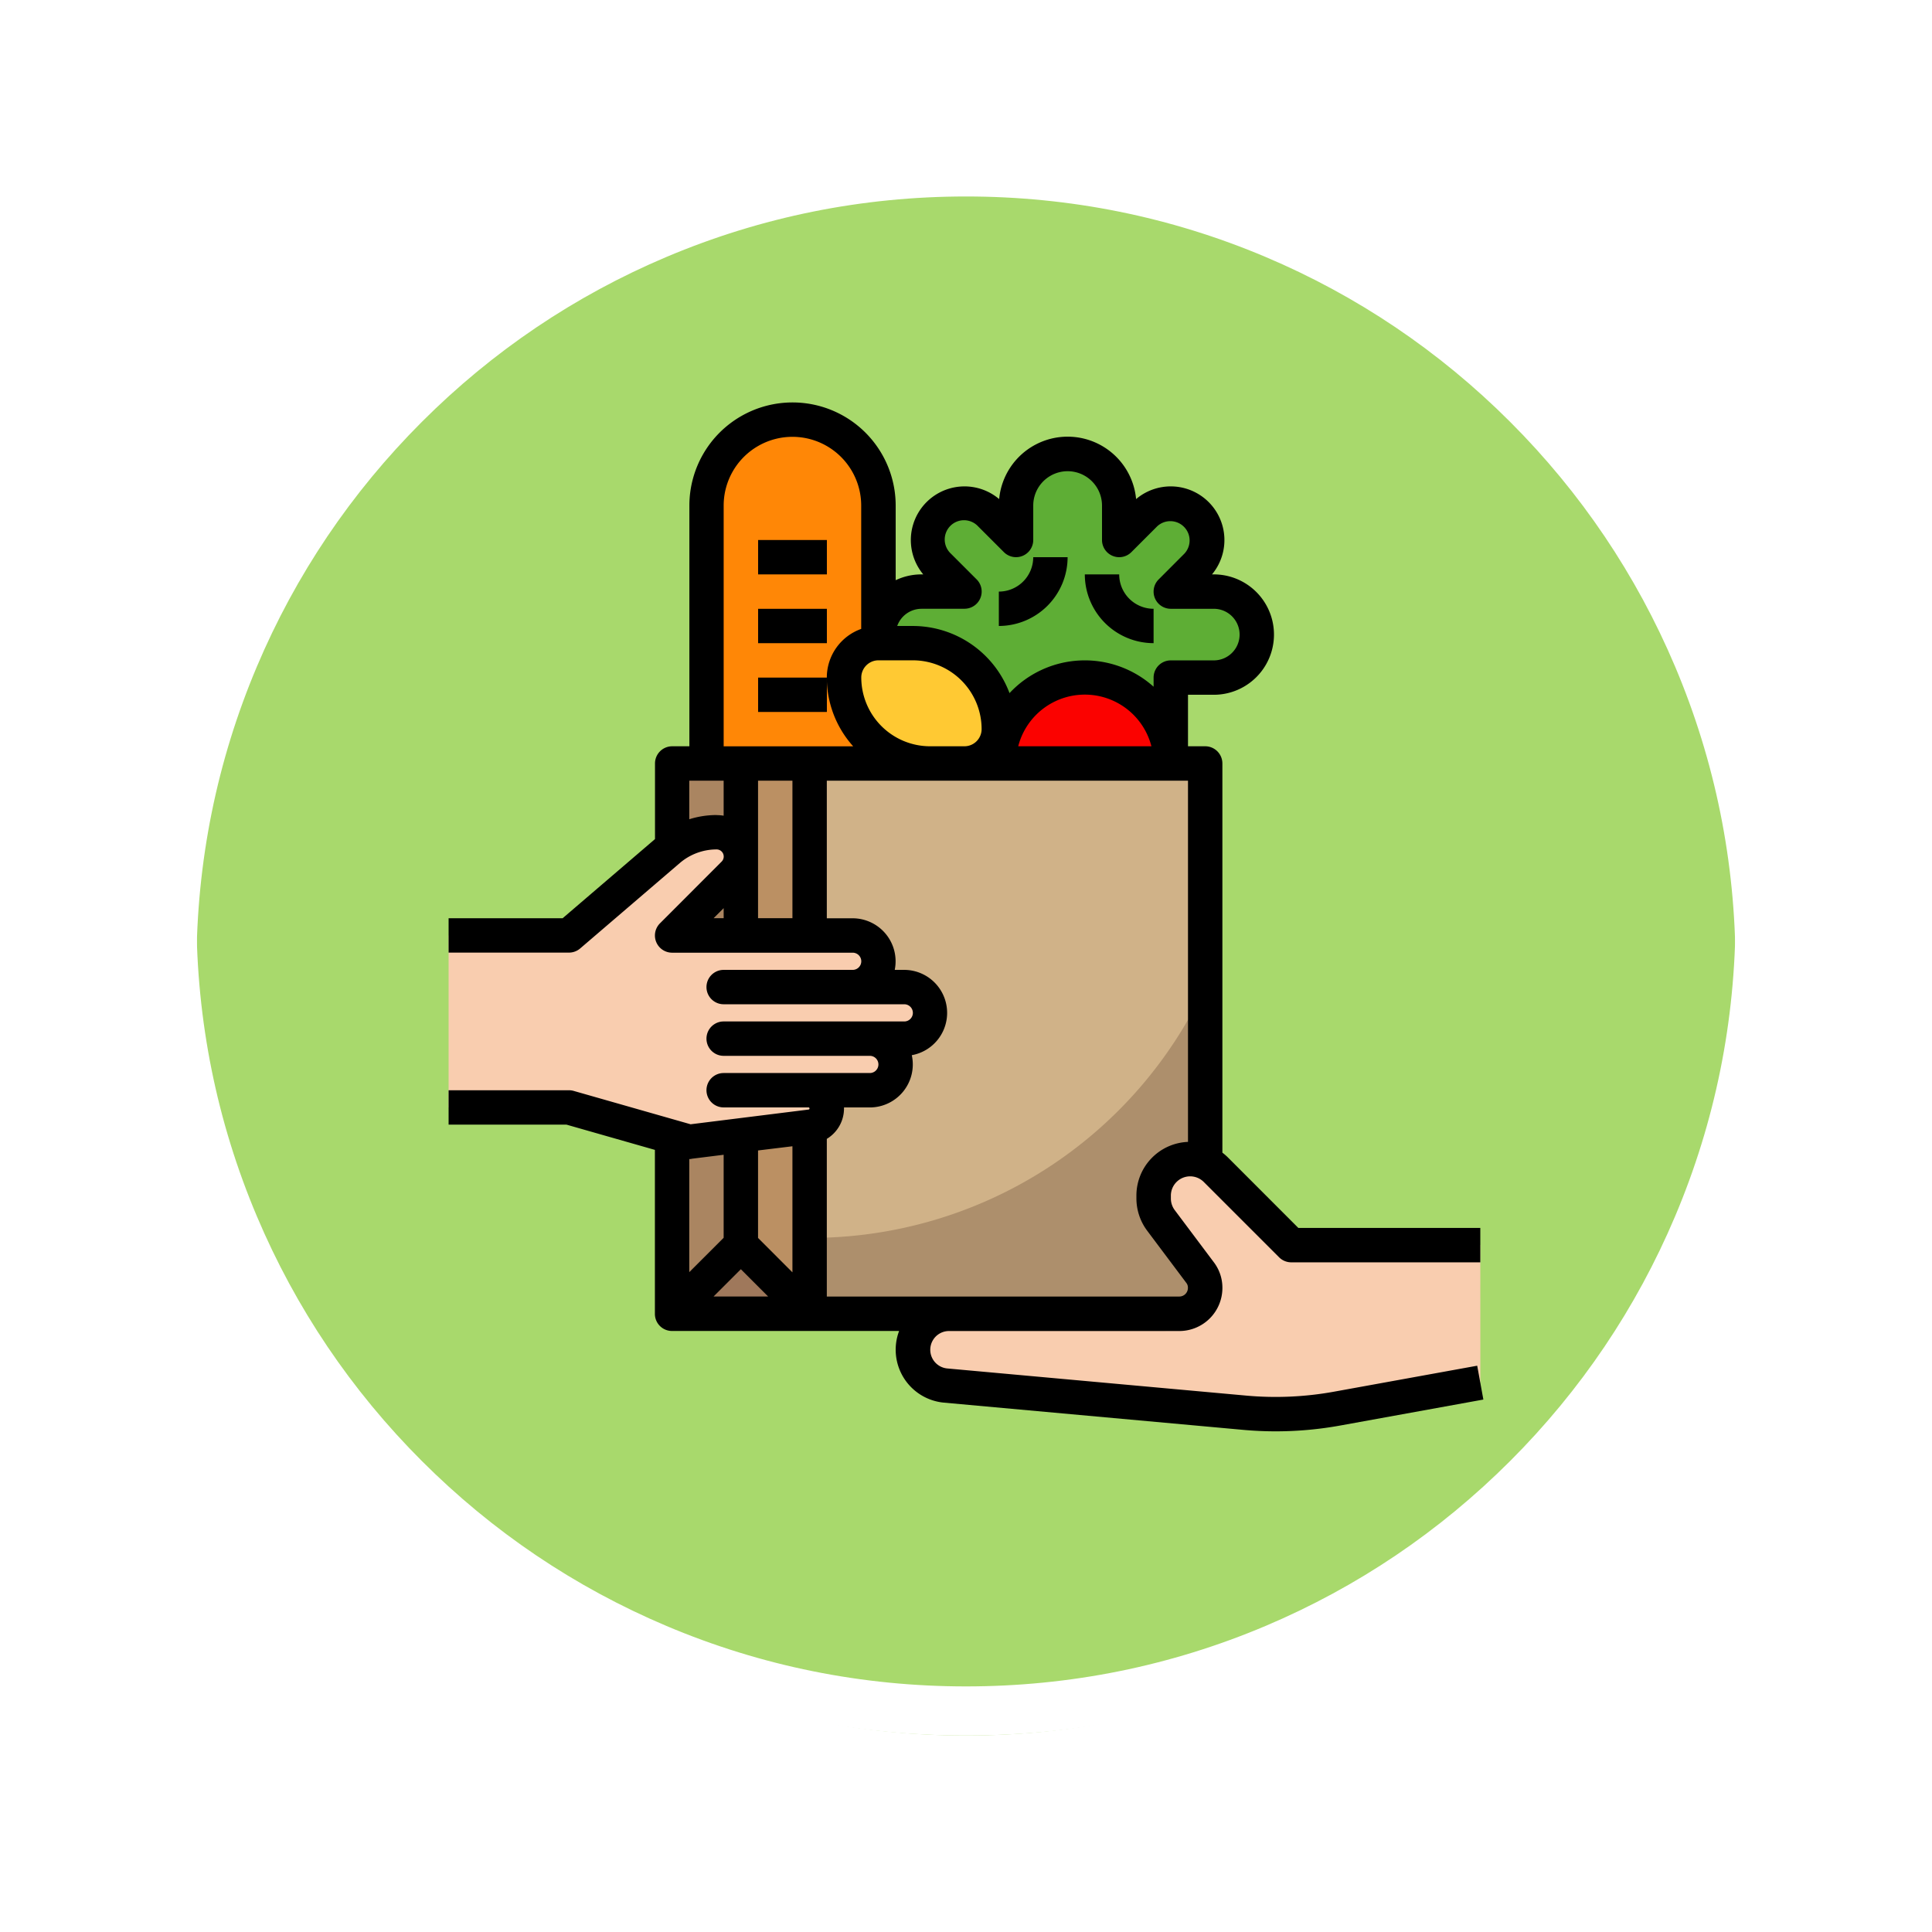<svg xmlns="http://www.w3.org/2000/svg" xmlns:xlink="http://www.w3.org/1999/xlink" width="118" height="118" viewBox="0 0 118 118">
  <defs>
    <filter id="Trazado_874925" x="0" y="0" width="118" height="118" filterUnits="userSpaceOnUse">
      <feOffset dy="3" input="SourceAlpha"/>
      <feGaussianBlur stdDeviation="3" result="blur"/>
      <feFlood flood-opacity="0.161"/>
      <feComposite operator="in" in2="blur"/>
      <feComposite in="SourceGraphic"/>
    </filter>
  </defs>
  <g id="Grupo_1188152" data-name="Grupo 1188152" transform="translate(-799.5 -2511.157)">
    <g id="Grupo_1111316" data-name="Grupo 1111316" transform="translate(808.5 2517.157)">
      <g id="Grupo_1109835" data-name="Grupo 1109835" transform="translate(0 0)">
        <g id="Grupo_1107913" data-name="Grupo 1107913" transform="translate(0 0)">
          <g transform="matrix(1, 0, 0, 1, -9, -6)" filter="url(#Trazado_874925)">
            <g id="Trazado_874925-2" data-name="Trazado 874925" transform="translate(9 6)" fill="#9ad354" opacity="0.859">
              <path d="M 50 98.5 C 43.452 98.5 37.1 97.218 31.122 94.689 C 25.347 92.246 20.16 88.749 15.705 84.295 C 11.251 79.84 7.753 74.653 5.311 68.878 C 2.782 62.9 1.5 56.548 1.5 50 C 1.5 43.452 2.782 37.1 5.311 31.122 C 7.753 25.347 11.251 20.16 15.705 15.705 C 20.16 11.251 25.347 7.753 31.122 5.311 C 37.1 2.782 43.452 1.5 50 1.5 C 56.548 1.5 62.899 2.782 68.878 5.311 C 74.653 7.753 79.84 11.251 84.294 15.705 C 88.749 20.16 92.246 25.347 94.689 31.122 C 97.217 37.1 98.499 43.452 98.499 50 C 98.499 56.548 97.217 62.9 94.689 68.878 C 92.246 74.653 88.749 79.84 84.294 84.295 C 79.84 88.749 74.653 92.246 68.878 94.689 C 62.899 97.218 56.548 98.5 50 98.5 Z" stroke="none"/>
              <path d="M 50 3 C 43.653 3 37.499 4.242 31.706 6.692 C 26.11 9.059 21.083 12.449 16.766 16.766 C 12.449 21.083 9.059 26.11 6.692 31.706 C 4.242 37.499 3 43.653 3 50 C 3 56.346 4.242 62.501 6.692 68.294 C 9.059 73.89 12.449 78.917 16.766 83.234 C 21.083 87.551 26.11 90.941 31.706 93.308 C 37.499 95.758 43.653 97 50 97 C 56.346 97 62.501 95.758 68.293 93.308 C 73.89 90.941 78.916 87.551 83.234 83.234 C 87.551 78.917 90.94 73.89 93.307 68.294 C 95.757 62.501 96.999 56.346 96.999 50 C 96.999 43.653 95.757 37.499 93.307 31.706 C 90.94 26.11 87.551 21.083 83.234 16.766 C 78.916 12.449 73.89 9.059 68.293 6.692 C 62.501 4.242 56.346 3 50 3 M 50 0 C 77.614 0 99.999 22.386 99.999 50 L 99.999 50 C 99.999 77.614 77.614 100 50 100 C 22.386 100 0 77.614 0 50 L 0 50 C 0 22.386 22.386 0 50 0 Z" stroke="none" fill="#fff"/>
            </g>
          </g>
          <g id="Trazado_874923" data-name="Trazado 874923" transform="translate(0 0)" fill="none">
            <path d="M50,0a50,50,0,0,1,50,50h0A50,50,0,0,1,0,50H0A50,50,0,0,1,50,0Z" stroke="none"/>
            <path d="M 50 3 C 43.653 3 37.499 4.242 31.706 6.692 C 26.11 9.059 21.083 12.449 16.766 16.766 C 12.449 21.083 9.059 26.11 6.692 31.706 C 4.242 37.499 3 43.653 3 50 C 3 56.346 4.242 62.501 6.692 68.294 C 9.059 73.89 12.449 78.917 16.766 83.234 C 21.083 87.551 26.11 90.941 31.706 93.308 C 37.499 95.758 43.653 97 50 97 C 56.346 97 62.501 95.758 68.293 93.308 C 73.89 90.941 78.916 87.551 83.234 83.234 C 87.551 78.917 90.94 73.89 93.307 68.294 C 95.757 62.501 96.999 56.346 96.999 50 C 96.999 43.653 95.757 37.499 93.307 31.706 C 90.94 26.11 87.551 21.083 83.234 16.766 C 78.916 12.449 73.89 9.059 68.293 6.692 C 62.501 4.242 56.346 3 50 3 M 50 0 C 77.614 0 99.999 22.386 99.999 50 L 99.999 50 C 99.999 77.614 77.614 100 50 100 C 22.386 100 0 77.614 0 50 L 0 50 C 0 22.386 22.386 0 50 0 Z" stroke="none" fill="#fff"/>
          </g>
        </g>
      </g>
    </g>
    <g id="filled_outline" data-name="filled outline" transform="translate(810.899 2519.737)">
      <path id="Trazado_1049316" data-name="Trazado 1049316" d="M221.251,62.055v-8.4h-2.626a2.626,2.626,0,1,1,0-5.251h2.626l-1.575-1.575a2.228,2.228,0,1,1,3.151-3.151l1.575,1.575v-2.1a3.151,3.151,0,0,1,6.3,0v2.1l1.575-1.575a2.228,2.228,0,0,1,3.151,3.151L233.854,48.4h2.626a2.626,2.626,0,0,1,0,5.251h-2.626v8.4Z" transform="translate(-173.744 -20.849)" fill="#5eae35"/>
      <path id="Trazado_1049317" data-name="Trazado 1049317" d="M277.251,144A5.251,5.251,0,0,0,272,149.251v1.05h10.5v-1.05A5.251,5.251,0,0,0,277.251,144Z" transform="translate(-222.393 -111.196)" fill="#fb0200"/>
      <path id="Trazado_1049318" data-name="Trazado 1049318" d="M136,47.1V29.251a5.251,5.251,0,0,1,10.5,0V47.1Z" transform="translate(-104.247 -6.95)" fill="#ff8706"/>
      <path id="Trazado_1049319" data-name="Trazado 1049319" d="M120,184h8.4v33.607H120Z" transform="translate(-90.347 -145.945)" fill="#aa8561"/>
      <path id="Trazado_1049320" data-name="Trazado 1049320" d="M120,412.2l4.2-4.2,4.2,4.2Z" transform="translate(-90.347 -340.539)" fill="#9f785b"/>
      <path id="Trazado_1049321" data-name="Trazado 1049321" d="M156.2,184H152v29.406l4.2,4.2h1.05V184Z" transform="translate(-118.146 -145.945)" fill="#bb9063"/>
      <path id="Trazado_1049322" data-name="Trazado 1049322" d="M184,184h24.155v33.607H184Z" transform="translate(-145.945 -145.945)" fill="#d0b288"/>
      <path id="Trazado_1049323" data-name="Trazado 1049323" d="M200,130.1a5.251,5.251,0,0,0,5.251,5.251h2.1a2.1,2.1,0,0,0,2.1-2.1A5.251,5.251,0,0,0,204.2,128h-2.1A2.1,2.1,0,0,0,200,130.1Z" transform="translate(-159.845 -97.297)" fill="#ffc933"/>
      <path id="Trazado_1049324" data-name="Trazado 1049324" d="M43.831,225.452H40.68a1.575,1.575,0,0,0,0-3.151H29.653l3.766-3.766A1.485,1.485,0,0,0,32.368,216a4.5,4.5,0,0,0-2.93,1.084L23.352,222.3H16v10.5h7.352l7.352,2.1,7.425-.928a1.116,1.116,0,0,0-.139-2.223H41.73a1.575,1.575,0,1,0,0-3.151h2.1a1.575,1.575,0,1,0,0-3.151Z" transform="translate(0 -173.744)" fill="#f9cdaf"/>
      <path id="Trazado_1049325" data-name="Trazado 1049325" d="M184.075,303.182H184v4.637h24.155V287.843A26.565,26.565,0,0,1,184.075,303.182Z" transform="translate(-145.945 -236.156)" fill="#ad8f6c"/>
      <path id="Trazado_1049326" data-name="Trazado 1049326" d="M266.657,373.251H255.1l-4.6-4.6a2.228,2.228,0,0,0-3.8,1.575v.18a2.227,2.227,0,0,0,.446,1.337l2.4,3.2a1.5,1.5,0,0,1,.3.9v.025a1.576,1.576,0,0,1-1.575,1.578H234.2a2.2,2.2,0,0,0-.2,4.382l18.261,1.66a21.006,21.006,0,0,0,5.659-.253l8.741-1.589Z" transform="translate(-187.644 -305.79)" fill="#f9cdaf"/>
      <path id="Trazado_1049327" data-name="Trazado 1049327" d="M249.377,430.61A2.628,2.628,0,0,0,252,427.982a1.576,1.576,0,0,1-1.575,1.578H236.347a2.192,2.192,0,0,0-1.871,1.05Z" transform="translate(-189.795 -357.898)" fill="#eabb9b"/>
      <path id="Trazado_1049328" data-name="Trazado 1049328" d="M160,80h4.2v2.1H160Z" transform="translate(-125.096 -55.598)"/>
      <path id="Trazado_1049329" data-name="Trazado 1049329" d="M160,112h4.2v2.1H160Z" transform="translate(-125.096 -83.397)"/>
      <path id="Trazado_1049330" data-name="Trazado 1049330" d="M160,144h4.2v2.1H160Z" transform="translate(-125.096 -111.196)"/>
      <path id="Trazado_1049331" data-name="Trazado 1049331" d="M276.2,88h-2.1a2.1,2.1,0,0,1-2.1,2.1v2.1A4.206,4.206,0,0,0,276.2,88Z" transform="translate(-222.393 -62.548)"/>
      <path id="Trazado_1049332" data-name="Trazado 1049332" d="M316.2,100.2V98.1a2.1,2.1,0,0,1-2.1-2.1H312A4.206,4.206,0,0,0,316.2,100.2Z" transform="translate(-257.142 -69.498)"/>
      <path id="Trazado_1049333" data-name="Trazado 1049333" d="M70.086,76.418a19.967,19.967,0,0,1-5.376.24L46.449,75a1.146,1.146,0,0,1,.1-2.286H60.635a2.63,2.63,0,0,0,2.626-2.628v-.025a2.566,2.566,0,0,0-.511-1.531l-2.4-3.2a1.183,1.183,0,0,1-.236-.706v-.18a1.178,1.178,0,0,1,2.01-.833l4.6,4.6a1.05,1.05,0,0,0,.743.308H79.013v-2.1H67.9L63.605,62.12a3.333,3.333,0,0,0-.345-.3V38.055A1.05,1.05,0,0,0,62.21,37H61.16V33.854h1.575a3.676,3.676,0,1,0,0-7.352h-.109a3.278,3.278,0,0,0-4.636-4.6,4.2,4.2,0,0,0-8.364,0,3.278,3.278,0,0,0-4.636,4.6h-.109a3.654,3.654,0,0,0-1.575.355V22.3a6.3,6.3,0,1,0-12.6,0V37h-1.05a1.05,1.05,0,0,0-1.05,1.05v4.618l-5.64,4.834H16v2.1h7.352a1.05,1.05,0,0,0,.683-.253l6.087-5.218a3.454,3.454,0,0,1,2.247-.831.435.435,0,0,1,.307.743L28.91,47.814a1.05,1.05,0,0,0,.743,1.793H40.68a.525.525,0,0,1,0,1.05H32.8a1.05,1.05,0,1,0,0,2.1H43.831a.525.525,0,1,1,0,1.05H32.8a1.05,1.05,0,1,0,0,2.1h8.927a.525.525,0,1,1,0,1.05H32.8a1.05,1.05,0,0,0,0,2.1h5.185a.066.066,0,0,1,.008.13l-7.212.9L23.64,58.049a1.05,1.05,0,0,0-.289-.04H16v2.1h7.2l5.4,1.542v10.01h0a1.043,1.043,0,0,0,1.048,1.05H43.516a3.245,3.245,0,0,0,2.743,4.378l18.261,1.661q1,.091,2,.091a22.064,22.064,0,0,0,3.944-.356L79.2,76.9l-.376-2.067ZM41.205,32.8a1.051,1.051,0,0,1,1.05-1.05h2.1a4.206,4.206,0,0,1,4.2,4.2A1.051,1.051,0,0,1,47.507,37h-2.1A4.206,4.206,0,0,1,41.205,32.8Zm3.676-4.2h2.626a1.05,1.05,0,0,0,.743-1.793l-1.575-1.575a1.178,1.178,0,1,1,1.665-1.665l1.575,1.575a1.05,1.05,0,0,0,1.793-.743V22.3a2.1,2.1,0,0,1,4.2,0v2.1a1.05,1.05,0,0,0,1.793.743l1.575-1.575a1.178,1.178,0,0,1,1.665,1.665L59.367,26.81a1.05,1.05,0,0,0,.743,1.793h2.626a1.575,1.575,0,0,1,0,3.151H60.109a1.05,1.05,0,0,0-1.05,1.05v.559a6.287,6.287,0,0,0-8.8.39,6.312,6.312,0,0,0-5.9-4.1H43.4a1.577,1.577,0,0,1,1.483-1.05ZM58.926,37H50.79a4.2,4.2,0,0,1,8.136,0ZM32.8,22.3a4.2,4.2,0,1,1,8.4,0v7.532a3.156,3.156,0,0,0-2.1,2.97,6.275,6.275,0,0,0,1.61,4.2H32.8Zm2.1,16.8H37v8.4H34.9Zm-2.535,2.1a5.551,5.551,0,0,0-1.666.257V39.1h2.1v2.14A2.541,2.541,0,0,0,32.369,41.205Zm.435,5.686v.615h-.615Zm2.1,14.8L37,61.43v7.7l-2.1-2.1Zm-4.071.509,1.97-.246v5.07l-2.1,2.1V62.21a1.056,1.056,0,0,0,.13-.008Zm1.355,8.41,1.666-1.666,1.666,1.666ZM39.1,60.978a2.168,2.168,0,0,0,1.05-1.853c0-.022,0-.044,0-.066h1.576a2.627,2.627,0,0,0,2.564-3.192,2.626,2.626,0,0,0-.464-5.21h-.578a2.627,2.627,0,0,0-2.573-3.151H39.1V39.1H61.16V61.163a3.282,3.282,0,0,0-3.151,3.275v.18a3.3,3.3,0,0,0,.656,1.967l2.4,3.2a.453.453,0,0,1,.09.27v.025a.527.527,0,0,1-.526.528H39.1Z" transform="translate(0 0)"/>
    </g>
  </g>
</svg>
